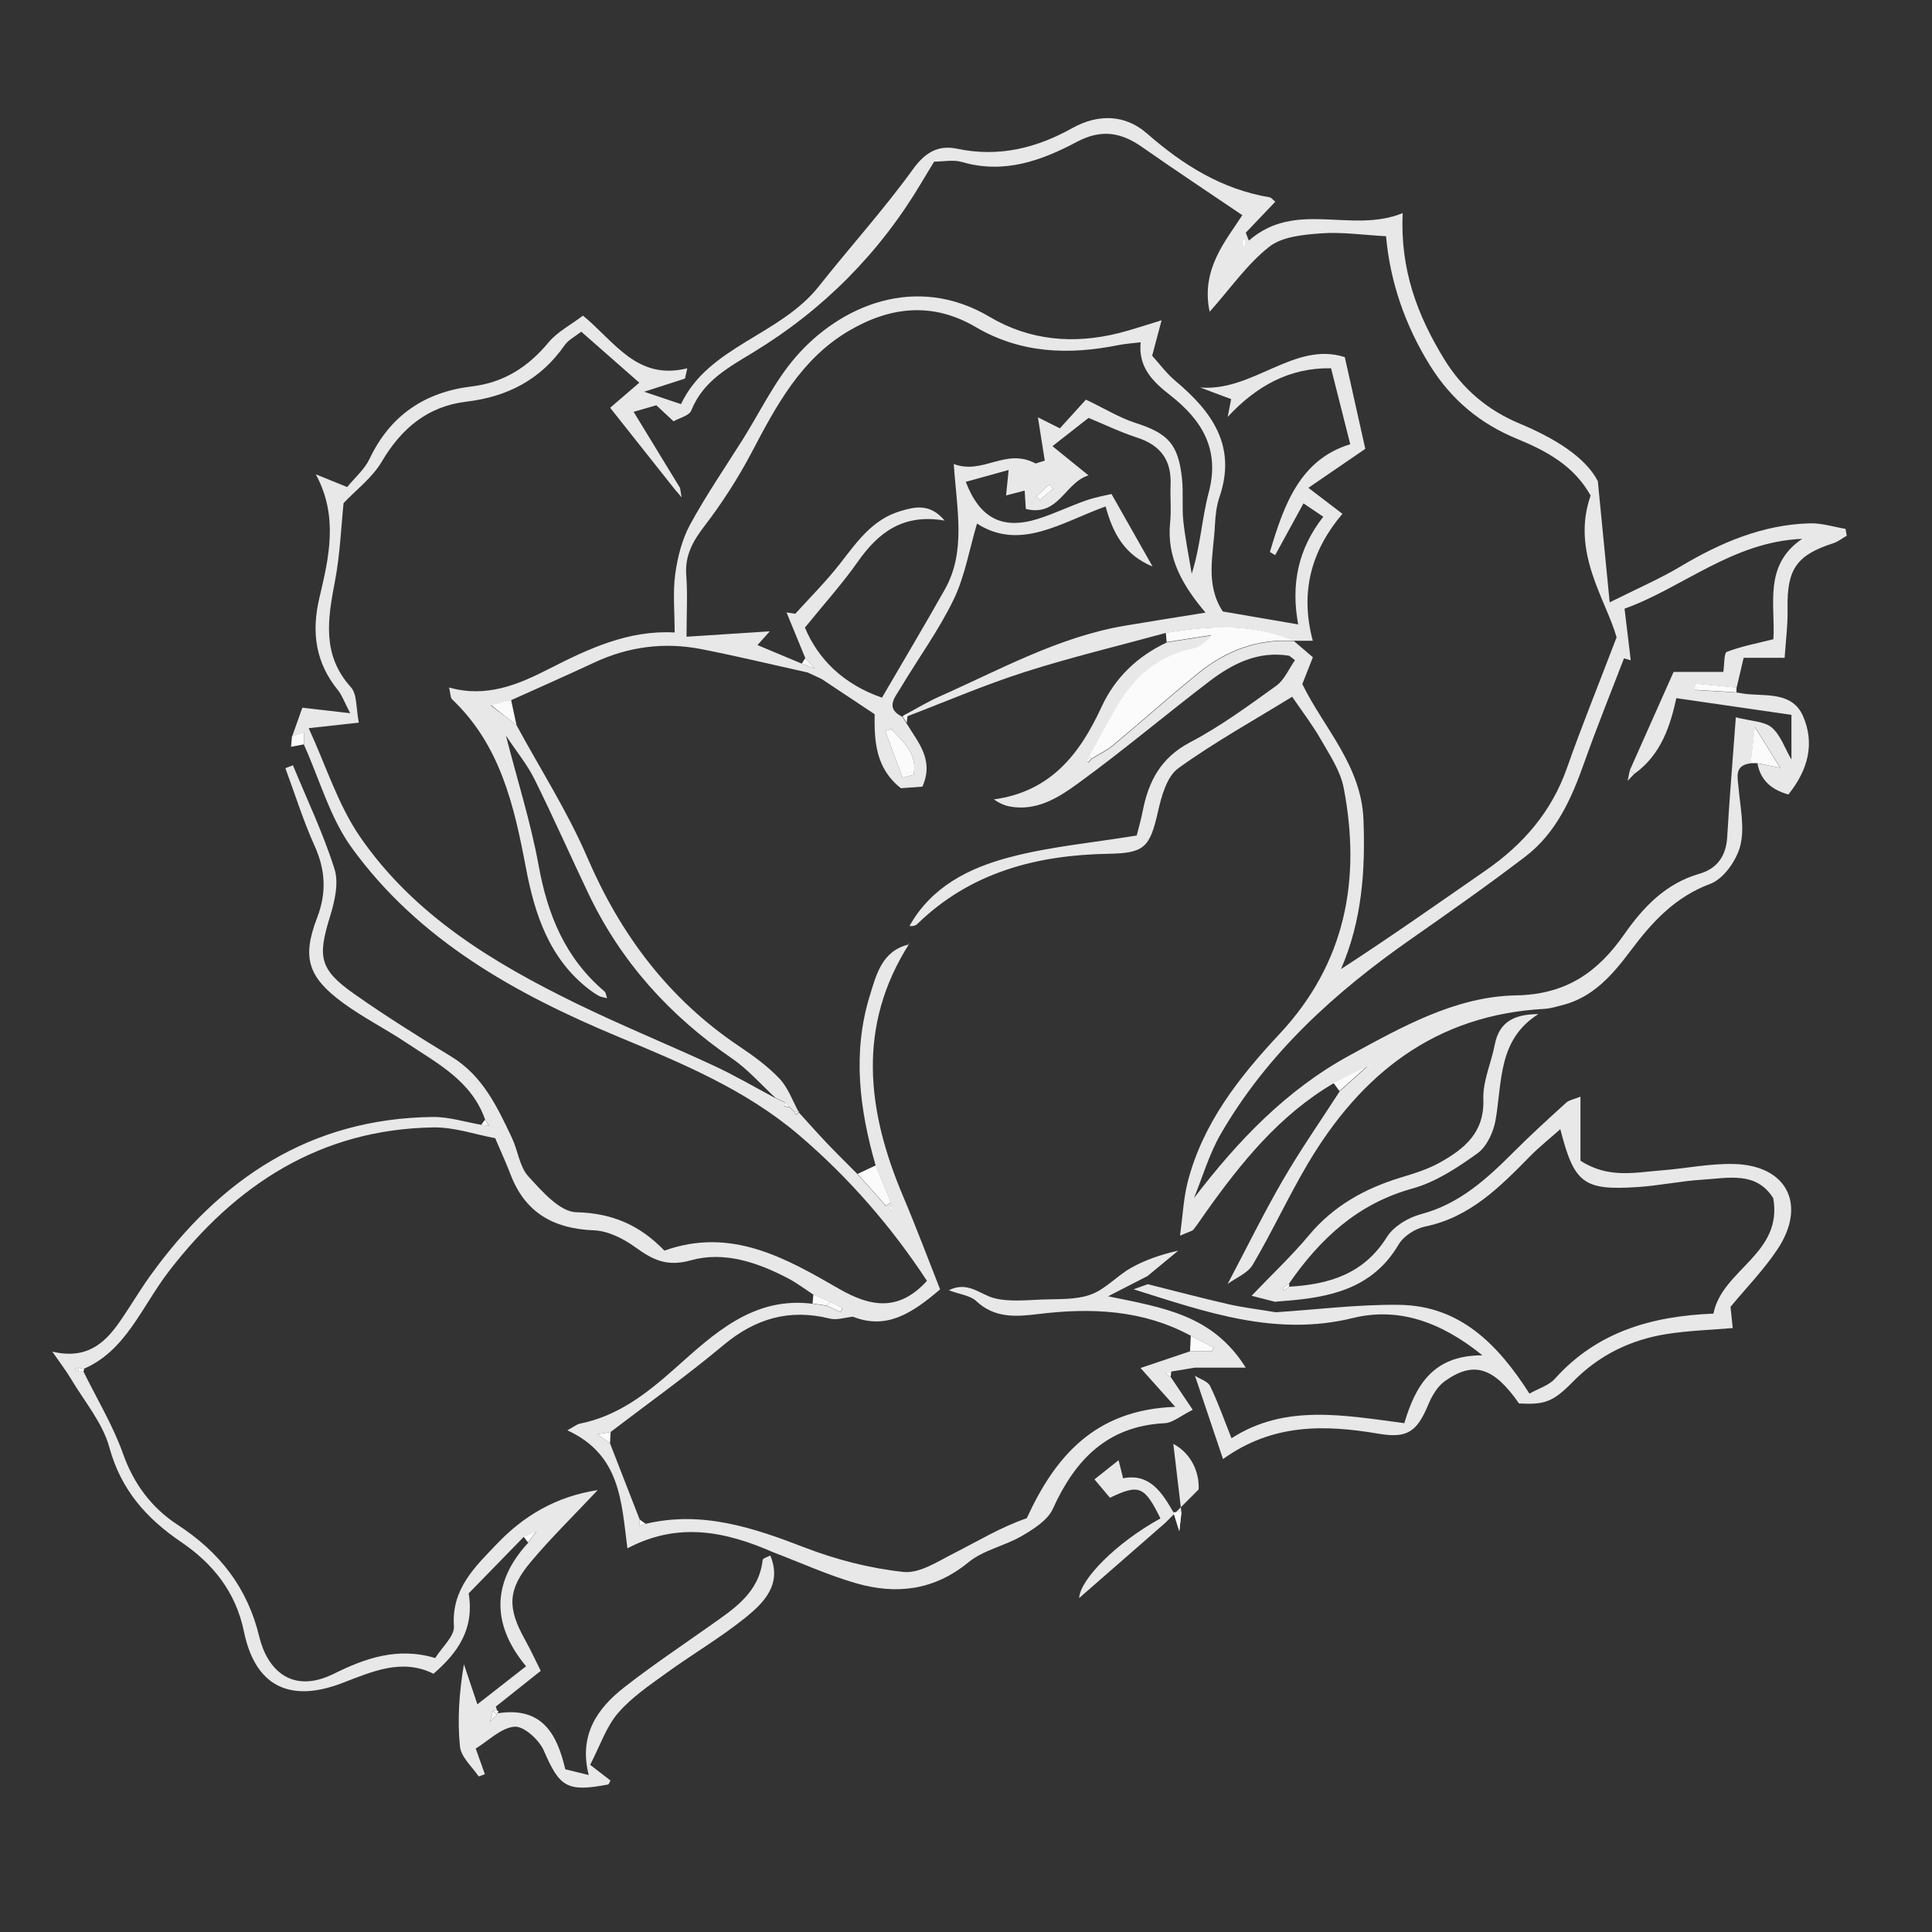 <svg id="SvgjsSvg1001" width="288" height="288" xmlns="http://www.w3.org/2000/svg" version="1.1" xmlns:xlink="http://www.w3.org/1999/xlink" xmlns:svgjs="http://svgjs.com/svgjs"><rect width="100%" height="100%" fill="#333333" stroke="none"/><defs id="SvgjsDefs1002"></defs><g id="SvgjsG1008" transform="matrix(1,0,0,1,0,0)"><svg xmlns="http://www.w3.org/2000/svg" enable-background="new 0 0 268.58 251.35" viewBox="0 0 268.58 251.35" width="288" height="288"><path fill="#e9e8e8" d="M126.41,122.56c-7.35,11.54-5.88,23.28-0.86,35.14c1.84,4.34,3.49,8.76,5.14,12.93		c-3.97,3.39-7.47,5.63-12.12,3.8c-1.08,0.1-2.23,0.51-3.22,0.26c-5.62-1.4-10.36-0.01-14.79,3.7c-5.05,4.22-10.43,8.06-15.67,12.06
		c-0.48,0.08-0.96,0.17-1.85,0.32c0.81,0.58,1.29,0.92,1.76,1.26c1.38,3.54,2.75,7.07,4.13,10.61c0,0.25,0,0.5,0,0.87
		c0.35-0.12,0.59-0.2,0.83-0.29c7.82-1.85,14.93,0.52,22.12,3.3c4.38,1.69,9.07,2.89,13.72,3.39c2.24,0.24,4.8-1.48,7.06-2.62
		c3.3-1.67,6.47-3.61,10.08-4.85c3.88-8.45,9.39-15.1,20.64-15.48c-1.85-2.07-2.95-3.3-4.83-5.4c2.72-0.92,4.81-1.62,6.89-2.32
		c1.02,0,2.05,0,3.07,0c0.07-0.17,0.14-0.34,0.21-0.51c-1.06-0.55-2.11-1.1-3.17-1.65c-6.7-3.63-13.87-3.92-21.22-3.02
		c-3.05,0.37-6.04,0.61-8.61-1.8c-0.84-0.79-2.29-0.93-3.82-1.51c2.68-1.34,4.37,0.63,6.38,1.12c2.09,0.51,4.4,0.25,6.6,0.17
		c2.27-0.09,4.68,0.06,6.75-0.69c2.05-0.74,3.66-2.62,5.62-3.72c1.93-1.08,4.05-1.82,6.55-2.39c-1.43,1.18-2.85,2.36-4.28,3.54
		c-1.6,0.82-3.19,1.63-5.48,2.81c7.72,1.59,14.54,2.58,19.14,9.92c-3.02,0-5.05,0-7.07,0c-1.09,0.18-2.18,0.36-3.27,0.54
		c-0.24,0.08-0.48,0.15-0.83,0.26c0.32,0.22,0.53,0.37,0.75,0.52c0.92,1.36,1.83,2.73,3.05,4.54c-1.69,0.84-2.76,1.8-3.89,1.86
		c-7.98,0.4-12.46,5.07-15.56,11.91c-0.72,1.59-2.67,2.81-4.31,3.77c-2.38,1.39-5.34,1.95-7.41,3.65
		c-4.78,3.92-10.02,4.53-15.6,2.93c-3.94-1.13-7.71-2.86-11.56-4.32c-6.54-2.86-13.17-4.3-20.26-0.54c-0.85-6.56-0.96-13-8.35-16.41
		c0.98-0.53,1.33-0.84,1.72-0.92c5.31-1.06,9.29-4.17,13.27-7.71c5.38-4.79,10.86-10.01,19.11-8.96c0.66,0.1,1.32,0.19,1.98,0.29
		c0.64,0.29,1.28,0.59,1.93,0.88c0.08-0.19,0.15-0.38,0.23-0.58c-0.56-0.28-1.12-0.55-1.69-0.83c-0.78-0.34-1.56-0.69-2.34-1.03
		c-1.18-0.77-2.31-1.63-3.55-2.28c-4.24-2.21-8.87-3.79-13.5-2.49c-3.3,0.92-5.27-0.05-7.68-1.8c-1.65-1.2-3.8-2.29-5.77-2.37
		c-5.63-0.22-9.58-2.44-11.62-7.8c-0.58-1.52-1.26-2.99-2.12-5.01c-2.72-0.5-5.68-1.55-8.63-1.5c-15.66,0.27-27.47,7.95-36.74,20.01
		c-3.79,4.93-6.01,11.18-12.02,13.63c2.02,4.11,4.23,7.75,5.63,11.67c1.5,4.24,3.97,7.55,7.59,9.92c5.83,3.8,9.72,8.69,11.39,15.64
		c1.03,4.26,4.33,8.07,10.38,5.07c4.23-2.1,8.82-3.76,14.06-2.17c0.96-1.54,2.7-3.05,2.6-4.42c-0.37-5.21,2.99-8.32,6-11.47
		c3.66-3.84,8.15-6.57,13.99-7.46c-3.36,3.58-6.51,6.65-9.32,10c-3.22,3.84-3.24,6.38-0.83,10.72c0.82,1.47,1.52,2.99,2.23,4.41
		c-2.35,1.87-4.3,3.42-6.25,4.97c0.11,0.31,0.21,0.61,0.32,0.92c6.16-0.94,8.21,2.94,9.34,7.79c1.07,0.26,1.98,0.48,3.26,0.8
		c-1.4-5.53,1.15-9.24,4.95-12.2c3.86-3.02,7.95-5.75,11.95-8.58c3.3-2.34,6.76-4.53,7.28-9.11c0.03-0.25,0.69-0.42,1.06-0.63
		c1.66,3.98-0.84,6.52-3.43,8.62c-3.47,2.8-7.35,5.07-10.97,7.69c-2.37,1.72-4.89,3.41-6.77,5.6c-1.65,1.92-2.49,4.53-3.87,7.19
		c1.36,1.05,2.09,1.62,2.82,2.18c-0.13,0.23-0.21,0.54-0.34,0.56c-5.72,1.08-6.73,0.35-8.91-4.69c-0.65-1.51-2.77-3.44-4.07-3.35
		c-1.88,0.14-3.64,1.96-5.41,3.04c0.61,1.72,0.92,2.6,1.27,3.56c-0.33,0.11-0.82,0.36-0.87,0.29c-0.94-1.36-2.45-2.69-2.59-4.15
		c-0.37-3.68-0.12-7.43,0.55-11.42c0.62,1.86,1.25,3.72,1.87,5.57c2.01-1.57,4.19-3.27,6.77-5.29c-4.58-5.5-5.02-11.42,0.3-17.17
		c0.2-0.28,0.4-0.56,1.14-1.58c-1.15,0.5-1.46,0.64-1.77,0.77c-2.56,2.63-5.12,5.26-7.65,7.85c0.81,4.93-1.48,8.23-4.89,11.17
		c-4.4-2.2-8.57-0.28-12.68,1.29c-7.27,2.79-12.1,0.48-13.67-7.15c-1.14-5.52-4.31-9.45-8.74-12.46c-4.84-3.29-8.35-7.24-9.97-13.15
		c-0.94-3.43-3.5-6.42-5.37-9.58c-0.65-1.09-1.43-2.09-2.56-3.73c4.69,1.11,7.21-1.08,9.28-4.03c1.5-2.14,2.82-4.41,4.34-6.53
		c9.68-13.45,22.22-21.88,39.32-22.06c2.23-0.02,4.47,0.71,6.71,1.09c0.28,0.04,0.56,0.08,1.1,0.15c-0.29-0.43-0.44-0.64-0.58-0.86
		c-1.87-5.4-6.65-7.83-10.97-10.71c-2.89-1.93-6.02-3.5-8.81-5.55c-4.85-3.56-5.71-6.28-3.58-11.81c1.35-3.52,1.16-6.67-0.37-10.05
		c-1.57-3.48-2.71-7.16-4.04-10.75c0.35-0.13,0.7-0.27,1.05-0.4c1.97,4.79,4.23,9.5,5.78,14.42c0.62,1.95,0.02,4.5-0.62,6.59
		c-1.76,5.67-1.48,7.38,3.42,10.82c4.35,3.05,8.86,5.89,13.41,8.65c4.38,2.66,6.4,6.98,8.45,11.31c0.84,1.76,1.05,4,2.28,5.35
		c1.88,2.06,4.37,4.93,6.66,4.99c4.98,0.12,8.82,1.77,12.26,5.34c9.24-3.31,16.82,1,24.3,5.32c4.34,2.5,8.28,3.2,12.2-1.12
		c-4.92-7.5-10.87-14.38-17.87-20.33c-7.39-6.28-16.22-9.93-25.06-13.61c-14.29-5.96-27.72-13.42-37.03-26.26
		c-3.04-4.19-4.48-9.54-6.66-14.36c0-0.59,0-1.17,0-1.68c-0.74,0.25-1.19,0.4-1.63,0.55c0.5-1.39,0.99-2.78,1.42-3.99
		c2.16,0.25,3.98,0.46,6.65,0.77c-0.84-1.61-1.14-2.51-1.7-3.2c-3.13-3.85-3.71-8.06-2.58-12.85c1.32-5.58,2.68-11.29-0.5-17.16
		c1.3,0.53,2.59,1.05,4.36,1.77c1.04-1.28,2.41-2.45,3.11-3.92c2.88-6.07,7.71-9.29,14.21-10.07c4.51-0.54,7.86-2.73,10.7-6.15
		c1.18-1.42,2.97-2.34,4.76-3.69c4.43,3.63,7.51,9.06,14.5,7.32c-0.11,0.48-0.22,0.95-0.32,1.43c-1.81,0.58-3.62,1.17-5.68,1.83
		c1.79,0.6,3.26,1.09,5.13,1.72c3.79-8.05,13.74-9.52,19.17-16.39c4.3-5.44,8.97-10.59,13.02-16.19c1.74-2.42,3.55-3.48,6.21-2.92
		c5.76,1.21,11-0.08,15.99-2.87c3.66-2.04,7.39-1.87,10.38,0.74c5.02,4.39,10.4,7.76,17.05,8.88c0.26,0.04,0.47,0.36,0.79,0.62
		c-1.4,1.46-2.75,2.88-4.1,4.3c0.14,0.37,0.28,0.73,0.43,1.1c6.53-5.72,14.22-0.91,21.38-3.82c-0.36,7.87,2.06,14.24,5.77,20.29
		c2.56,4.17,6.05,7.11,10.48,8.96c4.82,2.02,9.12,4.62,10.88,8c0.62,6.28,1.08,11.06,1.65,16.86c3.99-2,7.02-3.3,9.83-4.98
		c5.59-3.33,11.43-5.83,18.02-6.01c1.64-0.04,3.29,0.5,4.93,0.77c0.06,0.32,0.12,0.63,0.18,0.95c-0.61,0.35-1.19,0.82-1.85,1.04
		c-5.16,1.66-6.48,3.63-6.38,9.1c0.04,2.29-0.26,4.59-0.41,6.84c-2.41,0-4.08,0-5.7,0c-0.36,1.55-0.67,2.85-0.97,4.14
		c-1.92-0.18-3.84-0.36-5.76-0.54c-0.02,0.29-0.05,0.58-0.07,0.87c1.94,0.12,3.89,0.23,5.83,0.35c0.43,0.07,0.85,0.15,1.28,0.2
		c2.95,0.32,6.49-0.29,7.96,3.11c1.62,3.75,0.74,7.4-2.05,10.87c-2.26-0.65-3.85-1.87-4.3-4.34c0.72,0.14,1.43,0.29,3.19,0.64
		c-1.35-2.17-2.28-3.67-3.54-5.71c-0.27,2.36-0.43,3.71-0.58,5.07c-2.31,0.29-1.83,1.87-1.69,3.44c0.23,2.69,0.87,5.54,0.23,8.04
		c-0.52,2.03-2.31,4.58-4.14,5.27c-4.91,1.83-8.06,5.26-11.05,9.24c-2.48,3.31-5.19,6.52-9.5,7.62c-0.83,0.21-1.68,0.48-2.52,0.53
		c-15.16,0.82-25.51,9.01-32.93,21.57c-2.7,4.57-4.93,9.42-7.63,14c-0.7,1.18-2.33,1.82-3.49,2.67c2.65-5.01,5-9.82,7.68-14.44
		c2.45-4.22,5.25-8.23,7.9-12.34c1.37-1.23,2.73-2.46,4.1-3.68c0.19-0.12,0.38-0.24,0.11-0.07c0.09-0.36,0.03-0.12-0.03,0.13
		c-1.67,0.83-3.34,1.67-5.02,2.5c-7.52,4.41-12.84,11-17.79,17.96c-0.57,0.8-1.1,1.63-1.71,2.39c-0.18,0.22-0.57,0.27-1.86,0.84
		c0.39-2.86,0.49-5.23,1.07-7.47c2.1-8.17,7.15-14.57,12.77-20.58c9.16-9.8,11.37-21.45,8.91-34.21c-0.46-2.37-1.95-4.58-3.18-6.73
		c-1.17-2.05-2.63-3.94-3.98-5.93c-5.27,3.25-10.77,6.29-15.83,9.94c-1.58,1.14-2.34,3.86-2.82,6.01c-1.14,5.02-1.89,5.79-6.88,5.88
		c-9.97,0.18-19.15,2.55-26.56,9.74c-0.25,0.25-0.64,0.36-1.11,0.3c3.06-5.47,8.29-8.07,13.89-9.55c5.62-1.49,11.49-2.01,17.7-3.03
		c0.25-0.99,0.6-2.2,0.84-3.44c0.81-4.13,2.53-7.38,6.57-9.51c4.21-2.21,8.1-5.07,11.98-7.86c1.14-0.82,1.76-2.36,2.61-3.56
		c-0.27-0.21-0.53-0.42-0.8-0.62c-4.32-0.71-7.88,1.1-11.12,3.57c-6.12,4.67-12.01,9.65-18.23,14.17c-2.73,1.99-5.81,3.94-9.59,3.2
		c-0.69-0.14-1.35-0.44-2.12-0.97c7.89-1.08,11.94-6.28,14.97-12.86c1.86-4.04,4.99-7.05,9.08-8.96c2.07-0.33,4.14-0.66,6.22-0.98
		c-0.81,1.04-1.73,1.67-2.73,1.88c-4.7,1-7.94,3.88-10.32,7.85c-1.4,2.32-2.63,4.74-3.94,7.12c-0.12,0.22-0.24,0.44-0.36,0.66
		c0.08,0.06,0.16,0.11,0.23,0.17c0.15-0.16,0.29-0.32,0.44-0.49c1-0.62,2.09-1.12,2.98-1.87c4.01-3.34,7.9-6.82,11.95-10.1
		c3.83-3.1,8.23-4.75,13.25-4.41l-0.09-0.05c0.87,0.74,1.74,1.49,2.67,2.28c-0.45,1.14-0.88,2.23-1.47,3.73
		c2.95,6.04,8.2,11.3,8.5,18.81c0.28,7.13-0.21,14.09-3.12,20.81c6.92-4.49,13.48-9.12,20.08-13.69c5.25-3.63,9.21-8.19,11.35-14.32
		c1.95-5.56,4.18-11.03,6.88-18.11c-1.49-5.28-6.37-11.84-3.61-19.71c-2.36-4.21-6.2-6.22-10.25-7.89
		c-5.09-2.1-9.06-5.38-12.02-10.1c-3.57-5.7-5.62-11.84-6.17-18.06c-3.18-0.17-6.11-0.61-8.99-0.4c-2.48,0.18-5.43,0.44-7.24,1.86
		c-3.04,2.38-5.33,5.71-8.29,9.04c-1.28-5.9,2.3-9.94,4.54-13.43c-4.73-3.2-9.38-6.28-13.95-9.48c-2.94-2.06-5.69-2.5-9.07-0.7
		c-4.93,2.62-10.14,4.5-15.96,2.79c-1.19-0.35-2.58-0.05-3.86-0.05c-0.63,1.04-1.2,1.96-1.75,2.89
		c-5.83,9.82-13.64,17.68-23.39,23.62c-3.43,2.09-6.99,3.98-8.62,8.08c-0.29,0.73-1.65,1.04-2.47,1.51
		c-0.99-0.92-1.67-1.56-2.39-2.23c-1.29,0.37-2.45,0.71-3.16,0.91c2.21,3.63,4.34,7.12,6.47,10.61c-0.19,0.13-0.37,0.27-0.56,0.4
		c-2.99-3.78-5.99-7.56-9.17-11.57c1.41-1.21,2.95-2.54,4.05-3.49c-2.65-2.33-5.26-4.62-8.07-7.09c-0.86,0.68-1.78,1.13-2.3,1.87
		c-3.34,4.79-7.94,7.18-13.68,7.86c-5.36,0.64-9.03,3.71-11.76,8.35c-1.31,2.22-3.55,3.9-5.3,5.75c-0.35,3.35-0.49,7.14-1.19,10.81
		c-1,5.25-1.88,10.26,2.21,14.79c0.88,0.98,0.7,2.92,1.1,4.92c-2.42,0.27-4.19,0.46-6.97,0.77c2.42,5.25,4.08,10.66,7.14,15.1
		c7.49,10.89,18.55,17.56,30.19,23.23c6.24,3.04,12.68,5.66,18.97,8.58c2.93,1.36,5.74,3.01,8.6,4.53l-0.07-0.05
		c0.47,0.23,0.95,0.45,1.42,0.68l-0.08-0.07c-0.02,0.17-0.04,0.34-0.07,0.57c0.27,0.06,0.54,0.12,0.81,0.17l-0.08-0.08
		c0.24,0.25,0.49,0.49,0.73,0.74l-0.08-0.08c0.08,0.15,0.16,0.3,0.24,0.45c0.16-0.14,0.32-0.29,0.48-0.43l-0.09,0.05
		c1.31,1.44,2.6,2.9,3.94,4.31c1.39,1.46,2.83,2.87,4.25,4.3c1.31,1.47,2.63,2.95,3.94,4.42c0.23-0.15,0.46-0.3,0.69-0.44
		c-0.7-1.72-1.41-3.45-2.11-5.17c-2.25-7.8-3.26-15.7-0.82-23.61c0.9-2.9,1.67-6.24,5.42-7.13L126.41,122.56z M10.89,181.98
		c0.25,0,0.5,0,0.74,0c0.01-0.1,0.02-0.2,0.03-0.3c-0.26-0.06-0.51-0.11-0.77-0.17c-0.17,0.05-0.34,0.11-0.53,0.17
		C10.55,181.78,10.72,181.88,10.89,181.98z M68.53,229.2c-0.14,0.55-0.28,1.1-0.43,1.63c-0.18-0.09-0.36-0.18-0.1-0.05
		c-0.31-0.02-0.11-0.01,0.09,0.01c0.33-0.34,0.65-0.69,0.98-1.03c0.07-0.17,0.13-0.35,0.2-0.52
		C69.03,229.22,68.78,229.21,68.53,229.2z M227.18,98.98c-0.2-0.17-0.41-0.34-0.61-0.51c1.92-4.31,3.84-8.62,6.09-13.68
		c1.78,0,4.48,0,6.91,0c0.17-1.09,0.07-2.63,0.5-2.79c2.03-0.78,4.2-1.18,6.46-1.75c0.3-4.77-1.43-10.29,4.01-13.96
		c-9.7,0.41-16.63,6.82-24.7,9.71c0.32,2.67,0.59,4.92,0.86,7.17c-0.31-0.09-0.63-0.17-0.94-0.26c-1.85,4.82-3.79,9.61-5.52,14.48
		c-1.77,5-3.89,9.8-8.21,13.09c-5.19,3.96-10.54,7.72-15.89,11.46c-10.55,7.38-19.97,15.88-26.47,27.15
		c-1.58,2.75-2.48,5.89-3.69,8.85c6.13-8,12.84-15.04,21.66-19.85c7.28-3.97,14.73-8.18,23.1-8.33c7.05-0.12,11.41-3.27,15.08-8.52
		c2.67-3.81,5.77-7.05,10.46-8.4c2.42-0.7,3.68-2.46,3.83-5.08c0.3-5.2,0.74-10.39,1.2-16.66c2.14,0.56,3.95,0.54,4.99,1.42
		c1.24,1.06,1.83,2.9,2.74,4.47c0-1.96,0-3.77,0-6.23c-5.38-0.78-10.63-1.54-16-2.32C232.22,92.13,231,96.26,227.18,98.98z
		 M123.75,159.7c0.07,0,0.15,0,0.22,0c0-0.22,0-0.44,0-0.65c-0.07,0-0.15,0-0.22,0C123.75,159.26,123.75,159.48,123.75,159.7z
		 M172.86,25.45c0.07,0,0.15,0,0.22,0c0-0.22,0-0.44,0-0.65c-0.07,0-0.15,0-0.22,0C172.86,25.02,172.86,25.23,172.86,25.45z" class="color181819 svgShape"></path><path fill="#e9e8e8" d="M71.81 92.21c3.3 6.09 7.08 11.98 9.81 18.32 4.65 10.82 11.35 19.74 21.16 26.32 1.98 1.33 3.96 2.77 5.59 4.49 1.19 1.26 1.8 3.06 2.66 4.63 0 0 .09-.05.09-.05-.24 0-.48-.01-.72-.01 0 0 .08.08.08.08-.24-.25-.49-.49-.73-.74l.08.08c-.24-.25-.49-.5-.73-.74 0 0 .08.07.08.07-.47-.23-.95-.45-1.42-.68 0 0 .07.05.07.05-2.01-1.85-3.84-3.98-6.08-5.51-8.64-5.93-15.42-13.41-19.94-22.89-2.53-5.3-4.9-10.68-7.51-15.93-1.01-2.04-2.5-3.84-3.97-6.06 1.64 6.37 3.47 12.15 4.55 18.06 1.25 6.89 3.72 12.91 9.16 17.51.18.15.2.49.36.94-.51-.13-.82-.16-1.08-.29-.48-.26-.94-.56-1.37-.89-5.58-4.27-7.61-10.45-8.84-16.95-1.63-8.61-3.54-17.04-10.25-23.41-.25-.24-.22-.78-.43-1.65 5.25 1.47 9.65-.43 13.87-2.58 5.54-2.83 11.09-5.43 17.49-5.07 0-2.93-.27-5.56.08-8.12.32-2.34.94-4.79 2.05-6.85 2.21-4.07 4.85-7.91 7.32-11.84 2.43-3.86 4.43-8.09 7.39-11.5 6.16-7.11 16.68-11.66 26.96-5.56 5.54 3.29 11.71 3.83 17.98 2.24 1.83-.46 3.62-1.08 5.91-1.77-.47 1.77-.82 3.08-1.31 4.93.96 1.05 1.97 2.44 3.26 3.52 5.07 4.26 8.52 9.03 6.1 16.12-.41 1.21-.57 2.55-.63 3.84-.19 4.07-1.42 8.25 1.09 12.07 3.4.58 6.78 1.17 10.48 1.8-1.02-5.51-.04-10.48 3.49-14.97-1.08-.73-2.01-1.36-2.75-1.86-1.43 2.6-2.69 4.9-3.94 7.2-.24-.15-.48-.29-.73-.44 1.94-6.54 4.18-12.86 11.17-14.98-.97-3.82-1.8-7.13-2.67-10.56-5.76-.11-10.39 2.47-14.37 6.76.18-.9.35-1.8.48-2.47-1.47-.56-2.89-1.09-4.31-1.62 7.33.63 13.11-6.48 20.11-4.22 1.04 4.65 1.97 8.8 2.85 12.75-2.73 1.87-5.15 3.53-7.91 5.42 1.88 1.44 3.15 2.4 4.73 3.61-4.3 5.09-5.94 10.82-4.12 17.65-1.07 0-1.9 0-2.72 0 0 0 .09.05.09.05-5.81-2.53-11.8-2.11-17.83-1.13-6.54 1.79-13.14 3.37-19.6 5.43-5.53 1.77-10.89 4.08-16.33 6.16l-.14-.21c0 0-.25.03-.25.03 1.64-.87 3.23-1.85 4.93-2.6 8.42-3.73 16.53-8.27 25.78-9.83 3.62-.61 7.24-1.18 11.16-1.81-3.15-3.73-5.43-7.59-4.92-12.53.18-1.73-.01-3.49.06-5.23.15-3.42-1.38-5.51-4.65-6.57-2.38-.78-4.66-1.88-6.75-2.74-1.53 1.2-3.14 2.46-5.02 3.93 1.55 1.25 3.11 2.52 5.01 4.06-3.29 1-4.14 5.81-8.71 4.67-.06-.99-.12-1.82-.17-2.65.19-.07.38-.15.11-.04.13-.29.04-.09-.05.12-.79.21-1.58.41-2.64.69.13-1.28.23-2.29.36-3.54-2.09.58-4.02 1.11-5.96 1.65 1.96 5.09 5.1 6.7 10.06 5.14 2.27-.72 4.43-1.78 6.68-2.56 1.38-.48 2.83-.72 3.52-.89 2.05 3.62 3.78 6.67 5.71 10.08-3.98-1.65-5.54-4.71-6.53-8.35-6.13 2.2-11.87 6.24-17.88 2.38-1.08 3.66-1.69 7.34-3.25 10.57-2.07 4.28-4.93 8.18-7.37 12.28-.78 1.31-2.19 2.81.23 4.01.2.3.39.6.59.9 1.56 2.62 3.89 5.05 2.21 8.81-1 .07-2.04.15-2.99.22-3.53-2.78-3.7-6.56-3.65-10.29-2.54-1.69-4.96-3.3-7.39-4.91-.64-.3-1.28-.59-1.92-.89-4.93-1.09-9.85-2.28-14.8-3.25-5.14-1-10.13-.35-14.91 1.89-3.83 1.79-7.7 3.49-11.55 5.23-.78.19-1.56.39-2.82.7C69.66 90.52 70.73 91.36 71.81 92.21zM144.38 57.43c-.11.15-.23.3-.07.09 0 .24 0 .03.01-.16.17.01.34.02.16.01C144.68 57.25 144.53 57.34 144.38 57.43zM111.46 83.64c.29.11.58.22 1.8.69-.88-.98-1.1-1.22-1.31-1.46-.87-2.12-1.74-4.23-2.61-6.35.41.06.82.13 1.22.19 2.06-2.28 4.25-4.46 6.14-6.87 2.36-3.02 4.51-6.21 8.43-7.39 2.05-.62 4.14-1.13 6.19 1.3-5.77-.99-9.22 1.65-12.09 5.75-2.13 3.03-4.63 5.8-7.33 9.13 1.81 4.35 5.31 7.87 10.71 9.74 2.96-5.08 5.91-10.02 8.73-15.03 2.99-5.29 1.67-11.12 1.25-17.45 4.06 1.55 7.21-2.32 11.38-.07.13-.04.91-.29 1.27-.4-.3-1.92-.58-3.68-.95-6.02 1.53.77 2.25 1.13 3.05 1.53 1.45-1.59 2.77-3.05 3.62-3.99 2.68 1.28 4.69 2.53 6.87 3.23 4.54 1.46 5.98 2.93 6.49 7.77.2 1.94-.02 3.92.18 5.86.26 2.46.77 4.9 1.17 7.35 1.23-3.88 1.4-7.69 2.36-11.29 1.61-6.01-.97-10.11-5.36-13.54-2.41-1.88-4.45-3.87-4.1-7.35-1.17.14-2.14.2-3.09.39-6.91 1.39-13.58 1.17-19.86-2.52-5.95-3.49-11.85-2.86-17.62.54-6.62 3.9-10.05 10.32-13.47 16.83-1.9 3.62-4.15 7.11-6.64 10.36-1.61 2.11-2.69 4.06-2.49 6.79.2 2.66.04 5.35.04 8.54 4.03-.26 7.73-.5 11.57-.75-.54.61-1.07 1.2-1.71 1.91C107.49 81.97 109.47 82.81 111.46 83.64zM125.48 99.5c.5-.13 1-.27 1.51-.4.63-2.83-1.4-4.54-3.09-6.39-.28.11-.56.22-.84.32C123.87 95.18 124.68 97.34 125.48 99.5zM144.07 60.38c.15.17.3.35.46.52.62-.52 1.25-1.04 1.87-1.56-.18-.2-.36-.4-.53-.6C145.26 59.29 144.67 59.83 144.07 60.38zM177.35 173.81c5.74-.37 11.48-1.11 17.2-1.03 8.35.12 13.63 5.4 18.07 12.34 1.23-.7 2.68-1.12 3.54-2.07 5.88-6.56 13.52-8.71 22.04-9.05 1.18-6.12 9.69-8.3 8.31-16.05-2.36-3.77-6.26-2.79-9.86-2.57-3.03.19-6.04.84-9.07 1.03-7.44.48-8.74-.51-10.67-8.05-1.5 1.33-2.91 2.45-4.16 3.72-4.21 4.28-8.37 8.53-14.65 9.82-1.36.28-2.98 1.32-3.67 2.5-3.64 6.16-9.57 7.36-15.91 7.84-.43.03-.87.07-1.3.11-1.12-.29-2.24-.57-3.23-.83 2.9-3.03 5.61-5.58 7.98-8.42 3.42-4.09 7.77-6.5 12.77-8.02 1.86-.56 3.76-1.15 5.44-2.09 3.39-1.9 6.2-4.15 6.03-8.8-.09-2.51 1.1-5.05 1.59-7.59.64-3.32 2.92-4.22 6.06-4.24-5.63 3.54-5.02 9.39-5.95 14.73-.29 1.67-1.22 3.69-2.52 4.63-2.77 1.99-5.81 4-9.04 4.89-7.63 2.11-12.84 6.99-17.15 13.21-.3.22-.6.45-.9.67.06.1.11.2.17.3.25-.18.5-.35.74-.53 5.52-.32 10.36-1.74 13.58-6.89.93-1.49 2.96-2.72 4.73-3.19 5.45-1.43 9.28-5.02 13.07-8.81 2.3-2.3 4.72-4.5 7.13-6.69.42-.38 1.11-.48 1.99-.84 0 3.23 0 6.19 0 8.9 3.86 2.52 7.59 1.63 11.24 1.35 3.36-.26 6.71-.97 10.05-.89 7.4.16 10.22 5.63 6.11 11.84-1.9 2.87-4.36 5.38-6.54 8.02.11 1.05.21 1.98.31 2.95-3.12.26-6.12.35-9.07.81-5.07.78-9.49 2.92-13.15 6.65-2.8 2.86-3.97 3.2-7.49 3.02-3.51-5.03-6.29-5.95-10.29-3.12-1.05.74-1.83 2.08-2.34 3.31-1.58 3.8-2.95 4.69-6.95 4.01-7.44-1.27-14.71-1.42-21.57 3.53-1.4-4.17-2.65-7.88-3.9-11.58.73.47 1.79.77 2.11 1.44 1.11 2.29 1.95 4.7 2.97 7.25 7.39-4.78 15.55-3.22 24.02-2.1 1.56-5.19 3.93-9.45 10.86-9.43-5.85-4.75-11.79-6.71-17.99-5.19-10.71 2.63-20.35-.79-30.5-3.99.84-.3 1.4-.5 1.97-.71 3.75.94 7.48 1.93 11.24 2.79C172.95 173.18 175.16 173.44 177.35 173.81z" class="color181819 svgShape"></path><path fill="#fbfbfb" d="M162.07,79.35c6.03-0.97,12.02-1.4,17.83,1.13c-5.02-0.34-9.42,1.31-13.25,4.41
		c-4.05,3.28-7.94,6.77-11.95,10.1c-0.89,0.74-1.98,1.25-2.98,1.87c-0.1-0.11-0.21-0.23-0.31-0.34c1.31-2.38,2.55-4.8,3.94-7.12
		c2.38-3.97,5.63-6.85,10.32-7.85c1.01-0.21,1.93-0.84,2.73-1.88c-2.07,0.33-4.14,0.66-6.22,0.98
		C162.15,80.22,162.11,79.78,162.07,79.35z" class="colorfbfbfb svgShape"></path><path fill="#e9e8e8" d="M161.99,203.09c-4.57,4-8.43,7.36-11.97,10.45c0.14-2.56,5.06-7.63,11.3-11.07c-2.23-4.51-2.96-4.81-7.02-2.87
		c-0.66-0.79-1.33-1.58-2.15-2.56c0.85-0.67,1.91-1.52,3.35-2.66c0.27,1.09,0.43,1.7,0.63,2.51c3.66-0.72,5.38,1.92,6.99,4.72
		c0.24,0.78,0.49,1.55,0.83,2.64c0.12-1.1,0.21-1.85,0.29-2.6c-0.36-3.09-0.73-6.18-1.13-9.54c2.43,1.27,3.65,3.9,3.52,6.33" class="color181819 svgShape"></path><path fill="#fbfbfb" d="M243.35 97.48c.16-1.36.31-2.72.58-5.07 1.27 2.04 2.2 3.54 3.54 5.71-1.75-.35-2.47-.5-3.19-.64C243.98 97.48 243.66 97.48 243.35 97.48zM121.74 153.39c.7 1.72 1.41 3.45 2.11 5.17-.23.15-.46.3-.69.44-1.31-1.47-2.63-2.95-3.94-4.42C120.06 154.18 120.9 153.78 121.74 153.39zM241.4 87.63c-1.94-.12-3.89-.23-5.83-.35.02-.29.05-.58.07-.87 1.92.18 3.84.36 5.76.54C241.4 87.18 241.4 87.41 241.4 87.63zM71.81 92.21c-1.07-.85-2.15-1.69-3.58-2.82 1.26-.31 2.04-.51 2.82-.7C71.3 89.86 71.55 91.04 71.81 92.21zM165.54 177.07c1.06.55 2.11 1.1 3.17 1.65-.07.17-.14.34-.21.51-1.02 0-2.05 0-3.07 0C165.47 178.52 165.51 177.79 165.54 177.07zM40.59 93.74c.45-.15.89-.3 1.63-.55 0 .5 0 1.09 0 1.68-.5.09-1 .19-1.76.33C40.51 94.65 40.55 94.19 40.59 93.74zM164.23 201.64c-.08.75-.17 1.49-.29 2.6-.34-1.09-.59-1.87-.83-2.64C163.48 201.61 163.86 201.63 164.23 201.64zM112.31 84.82c.64.3 1.28.59 1.92.89C113.59 85.41 112.95 85.11 112.31 84.82zM84.8 192.03c-.48-.34-.95-.68-1.76-1.26.9-.16 1.38-.24 1.85-.32C84.86 190.98 84.83 191.5 84.8 192.03zM179.22 170.25c-.25.18-.5.35-.74.53-.06-.1-.11-.2-.17-.3.3-.22.6-.45.9-.67C179.21 169.96 179.22 170.11 179.22 170.25zM179.2 82.51c.27.21.53.42.8.62C179.73 82.92 179.46 82.71 179.2 82.51zM162.74 182.81c-.22-.15-.43-.3-.75-.52.35-.11.59-.19.83-.26C162.79 182.29 162.77 182.55 162.74 182.81z" class="colorfbfbfb svgShape"></path><path fill="#e9e8e8" d="M126.34,122.65l-0.06-0.15c0,0,0.12,0.07,0.12,0.07C126.41,122.56,126.34,122.65,126.34,122.65z" class="color181819 svgShape"></path><path fill="#fbfbfb" d="M126.05 91.87c-.2-.3-.39-.6-.59-.9.1-.08.2-.15.31-.21l.25-.03.14.21C126.11 91.25 126.08 91.56 126.05 91.87zM190.31 139.38c-1.37 1.23-2.73 2.46-4.1 3.68-.28-.38-.56-.75-.84-1.13 1.67-.83 3.34-1.67 5.02-2.5L190.31 139.38zM112.96 172.6c.04-.42.07-.84.11-1.26.78.34 1.56.69 2.34 1.03-.16.17-.31.35-.47.52C114.27 172.79 113.61 172.69 112.96 172.6zM68.11 230.85c.14-.55.28-1.1.42-1.65.18.19.36.37.54.56-.33.34-.65.69-.98 1.03C68.1 230.79 68.11 230.85 68.11 230.85z" class="colorfbfbfb svgShape"></path><path fill="#fbfbfb" d="M115.41 172.37c.56.28 1.12.55 1.69.83-.08.19-.15.38-.23.58-.64-.29-1.28-.59-1.93-.88C115.09 172.71 115.25 172.54 115.41 172.37zM107.76 143.97c.47.23.95.45 1.42.68C108.7 144.42 108.23 144.19 107.76 143.97zM123.75 159.7c0-.22 0-.44 0-.65.07 0 .15 0 .22 0 0 .22 0 .44 0 .65C123.89 159.7 123.82 159.7 123.75 159.7zM109.74 145.24c.24.25.49.49.73.74C110.23 145.73 109.99 145.49 109.74 145.24zM10.89 181.98c-.17-.1-.34-.19-.53-.3.19-.06.36-.11.53-.17C10.91 181.67 10.9 181.82 10.89 181.98z" class="colorfbfbfb svgShape"></path><path fill="#fefefe" d="M10.89,181.98c0.01-0.15,0.01-0.31,0-0.46c0.26,0.06,0.51,0.11,0.77,0.17c-0.01,0.1-0.02,0.2-0.03,0.3
		C11.39,181.98,11.14,181.98,10.89,181.98z" class="colorfefefe svgShape"></path><path fill="#fbfbfb" d="M109.1 144.58c.24.25.49.5.73.74-.27-.06-.54-.11-.81-.17C109.05 144.92 109.07 144.75 109.1 144.58zM110.39 145.9c.24 0 .48.01.72.01-.16.14-.32.29-.48.43C110.55 146.2 110.47 146.05 110.39 145.9zM190.39 139.44c.06-.24.12-.49.03-.13.27-.17.08-.05-.11.07C190.31 139.38 190.39 139.44 190.39 139.44zM89.76 203.22c-.24.08-.48.17-.83.29 0-.37 0-.62 0-.87C89.2 202.83 89.48 203.03 89.76 203.22z" class="colorfbfbfb svgShape"></path><path fill="#fefefe" d="M72.79 205.02c.31-.14.62-.27 1.77-.77-.74 1.02-.94 1.3-1.14 1.58C73.21 205.56 73 205.29 72.79 205.02zM69.08 229.75c-.18-.19-.36-.37-.54-.56.25.01.49.03.74.04C69.21 229.41 69.14 229.58 69.08 229.75z" class="colorfefefe svgShape"></path><path fill="#fbfbfb" d="M68.1 230.79c-.2-.02-.4-.03-.09-.01-.26-.13-.08-.04.1.06C68.11 230.85 68.1 230.79 68.1 230.79zM151.72 96.86c-.15.16-.29.32-.44.49-.08-.06-.15-.11-.23-.17.12-.22.24-.44.36-.66C151.51 96.63 151.61 96.75 151.72 96.86z" class="colorfbfbfb svgShape"></path><path fill="#fefefe" d="M67.42,147.04c0.15,0.22,0.29,0.43,0.58,0.86c-0.55-0.07-0.82-0.11-1.1-0.15
		C67.08,147.52,67.25,147.28,67.42,147.04z" class="colorfefefe svgShape"></path><ellipse cx="172.97" cy="25.13" fill="#fefefe" rx=".15" ry=".46" class="colorfefefe svgShape"></ellipse><path fill="#fbfbfb" d="M125.48 99.5c-.81-2.16-1.61-4.31-2.42-6.47.28-.11.56-.22.84-.32 1.69 1.85 3.72 3.56 3.09 6.39C126.49 99.23 125.98 99.36 125.48 99.5zM144.07 60.38c.6-.55 1.2-1.09 1.8-1.64.18.2.36.4.53.6-.62.52-1.25 1.04-1.87 1.56C144.37 60.72 144.22 60.55 144.07 60.38zM142.54 59.52c.09-.2.18-.41.05-.12.27-.11.08-.03-.11.04C142.48 59.45 142.54 59.52 142.54 59.52zM144.31 57.34c0 .21 0 .42 0 .17-.16.21-.05.06.07-.09L144.31 57.34z" class="colorfbfbfb svgShape"></path><path fill="#fbfbfb" d="M144.38 57.43c.15-.09.3-.18.11-.06.17.01 0 0-.17-.02C144.31 57.34 144.38 57.43 144.38 57.43zM111.95 82.87c.22.24.43.48 1.31 1.46-1.23-.47-1.52-.58-1.8-.69C111.62 83.39 111.78 83.13 111.95 82.87z" class="colorfbfbfb svgShape"></path><path fill="#e9e8e8" d="M94.53 59.19c.05.28.1.56.23 1.34-.48-.56-.63-.75-.79-.94C94.16 59.46 94.35 59.32 94.53 59.19zM227.18 98.98c-.18.19-.36.37-.91.95.17-.81.23-1.14.3-1.46C226.77 98.64 226.97 98.81 227.18 98.98z" class="color181819 svgShape"></path></svg></g></svg>